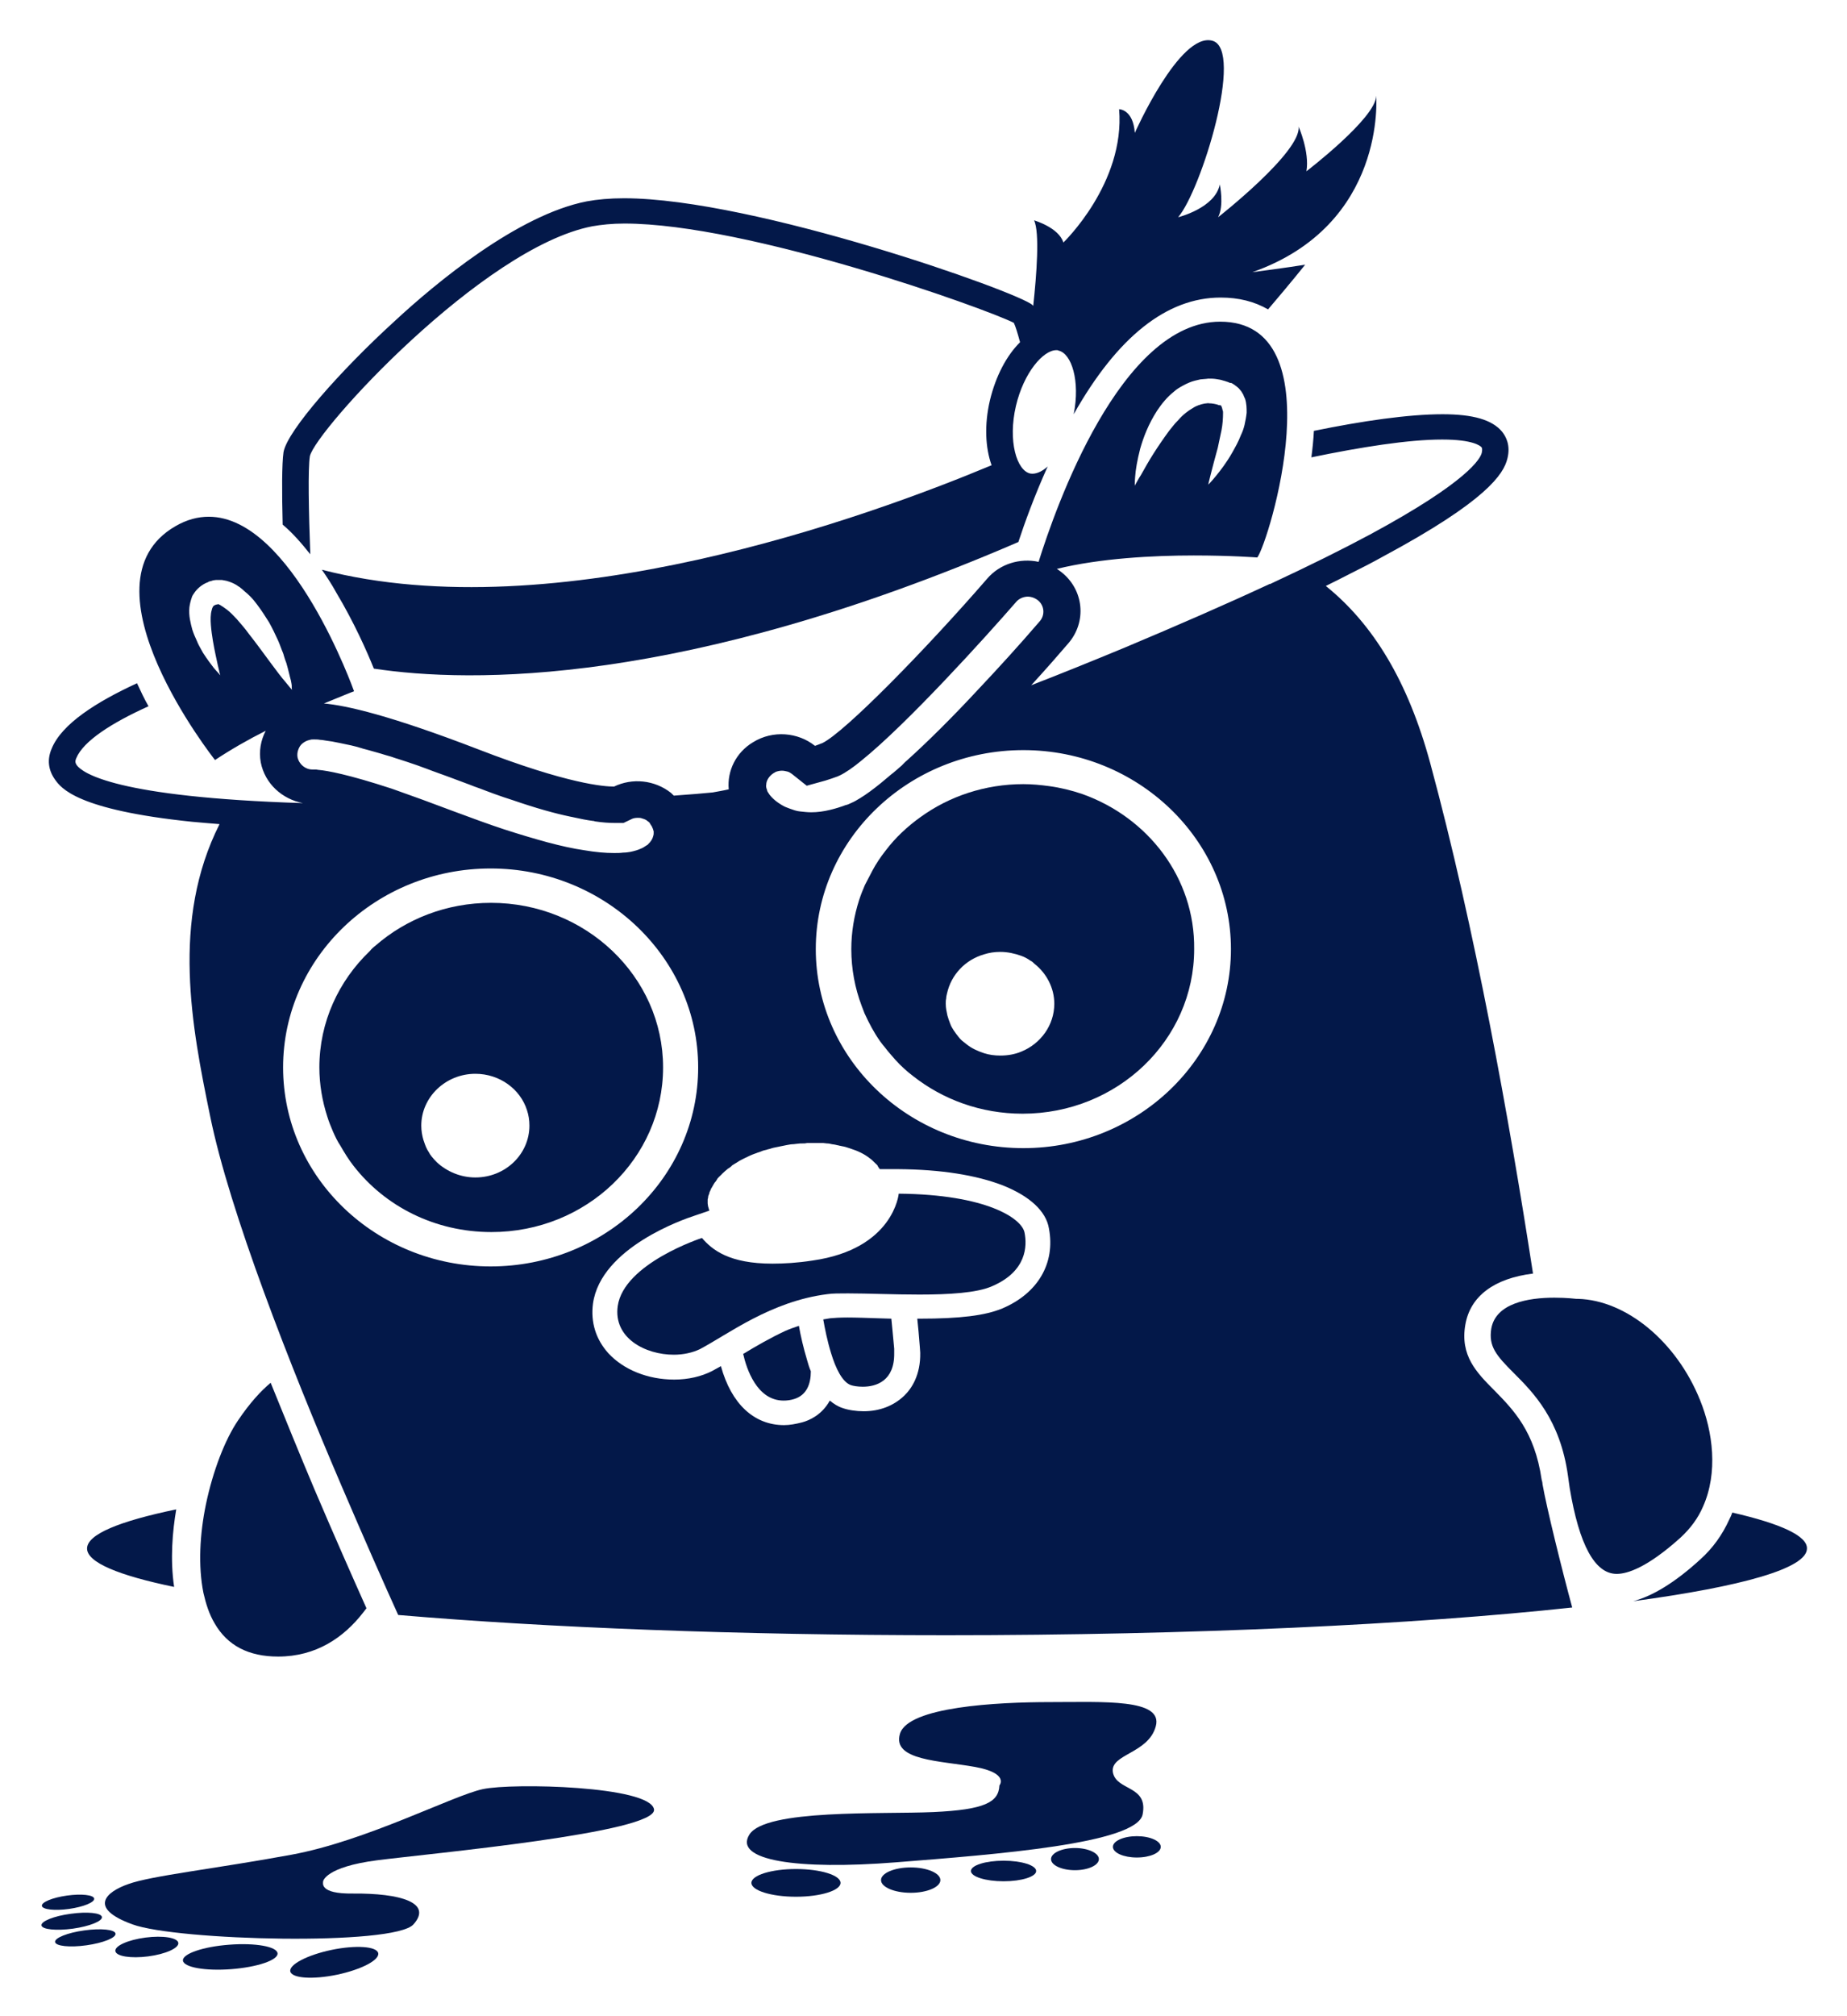 <svg width="22" height="24" viewBox="0 0 22 24" fill="none" xmlns="http://www.w3.org/2000/svg">
<g clip-path="url(#clip0_869_22394)">
<path d="M18.363 17.614C18.279 17.035 18.024 16.78 17.798 16.549C17.586 16.337 17.39 16.135 17.454 15.768C17.513 15.428 17.798 15.217 18.26 15.16C17.98 13.342 17.567 11.044 17.036 9.085C16.77 8.105 16.353 7.427 15.792 6.975C15.896 6.923 15.994 6.876 16.092 6.824C16.225 6.758 16.353 6.692 16.471 6.626C17.709 5.962 17.911 5.642 17.955 5.458C17.994 5.303 17.94 5.199 17.891 5.138C17.773 4.997 17.547 4.931 17.183 4.931C16.775 4.931 16.225 5.011 15.65 5.129C15.645 5.228 15.635 5.331 15.62 5.444C16.21 5.322 16.775 5.232 17.178 5.232C17.547 5.232 17.631 5.308 17.645 5.322C17.65 5.327 17.66 5.341 17.65 5.388C17.635 5.458 17.488 5.732 16.318 6.363C15.984 6.542 15.586 6.739 15.139 6.947L15.134 6.951H15.124C14.608 7.191 14.023 7.446 13.394 7.71C13.02 7.865 12.647 8.016 12.283 8.157C12.46 7.964 12.612 7.79 12.725 7.658C12.946 7.403 12.912 7.022 12.642 6.81C12.622 6.796 12.607 6.782 12.588 6.772C13.104 6.645 13.738 6.612 14.219 6.612C14.662 6.612 14.976 6.636 14.976 6.636C15.114 6.452 15.915 3.829 14.534 3.829C13.345 3.829 12.568 6.056 12.371 6.688C12.15 6.64 11.909 6.711 11.757 6.89C11.03 7.728 10.066 8.713 9.796 8.845C9.757 8.859 9.727 8.873 9.707 8.878C9.506 8.717 9.206 8.689 8.97 8.835C8.764 8.958 8.66 9.179 8.68 9.396C8.601 9.414 8.533 9.424 8.488 9.433C8.385 9.443 8.228 9.457 8.026 9.471L7.992 9.438C7.795 9.283 7.53 9.259 7.314 9.363C7.196 9.363 6.768 9.334 5.697 8.92C4.645 8.515 4.124 8.397 3.858 8.374C4.075 8.284 4.217 8.228 4.217 8.228C4.217 8.228 3.48 6.151 2.487 6.151C2.359 6.151 2.227 6.184 2.089 6.264C0.9 6.951 2.561 9.047 2.561 9.047C2.753 8.92 2.959 8.802 3.165 8.699C3.106 8.812 3.082 8.943 3.106 9.075C3.156 9.33 3.362 9.513 3.608 9.56C1.376 9.49 0.983 9.202 0.914 9.108C0.9 9.085 0.89 9.066 0.909 9.024C0.993 8.821 1.332 8.604 1.769 8.407C1.72 8.322 1.676 8.228 1.632 8.133C1.15 8.355 0.732 8.618 0.614 8.915C0.56 9.042 0.575 9.165 0.654 9.278C0.727 9.381 0.914 9.64 2.286 9.782C2.389 9.791 2.497 9.801 2.615 9.81C2.035 10.959 2.286 12.231 2.502 13.281C2.733 14.421 3.465 16.281 4.065 17.68C4.345 18.334 4.591 18.89 4.743 19.224C6.517 19.375 8.793 19.465 11.275 19.465C14.21 19.465 16.859 19.337 18.727 19.135C18.609 18.702 18.422 17.948 18.373 17.666C18.373 17.651 18.368 17.628 18.363 17.614V17.614ZM13.517 5.769C13.517 5.746 13.517 5.713 13.521 5.675C13.526 5.595 13.546 5.477 13.581 5.341C13.62 5.204 13.679 5.049 13.782 4.889C13.836 4.808 13.9 4.728 13.983 4.662C14.013 4.634 14.052 4.611 14.087 4.592C14.111 4.578 14.141 4.564 14.165 4.554C14.21 4.535 14.254 4.526 14.298 4.516C14.328 4.512 14.362 4.512 14.392 4.507C14.421 4.507 14.455 4.507 14.485 4.512C14.514 4.516 14.544 4.521 14.573 4.531L14.588 4.535L14.618 4.545L14.632 4.549L14.637 4.554H14.642L14.657 4.559H14.667C14.672 4.559 14.745 4.606 14.765 4.634L14.785 4.658L14.799 4.681C14.809 4.695 14.814 4.71 14.819 4.724C14.819 4.728 14.824 4.728 14.824 4.733C14.824 4.738 14.824 4.738 14.829 4.743C14.849 4.804 14.849 4.86 14.849 4.912C14.844 4.964 14.834 5.011 14.824 5.058C14.814 5.1 14.799 5.143 14.78 5.181C14.75 5.261 14.711 5.327 14.677 5.388C14.608 5.51 14.534 5.604 14.48 5.67C14.426 5.736 14.392 5.769 14.392 5.769C14.392 5.769 14.401 5.722 14.421 5.647C14.441 5.567 14.47 5.458 14.505 5.331C14.519 5.265 14.534 5.195 14.549 5.124C14.563 5.053 14.568 4.978 14.568 4.912C14.568 4.903 14.568 4.893 14.563 4.884C14.559 4.865 14.554 4.846 14.549 4.837C14.549 4.832 14.544 4.832 14.544 4.827L14.529 4.823H14.519L14.49 4.813C14.475 4.808 14.46 4.808 14.445 4.804H14.441C14.421 4.799 14.406 4.804 14.392 4.799C14.377 4.799 14.362 4.804 14.347 4.804C14.303 4.813 14.254 4.827 14.21 4.856L14.165 4.884C14.151 4.893 14.136 4.907 14.121 4.917C14.092 4.94 14.062 4.969 14.038 4.997C14.023 5.011 14.013 5.025 13.998 5.039C13.974 5.067 13.949 5.1 13.925 5.129C13.856 5.223 13.792 5.317 13.738 5.402C13.684 5.487 13.639 5.567 13.605 5.628C13.595 5.647 13.581 5.67 13.571 5.684C13.531 5.755 13.507 5.797 13.507 5.797C13.507 5.797 13.517 5.788 13.517 5.769V5.769ZM9.216 9.202C9.226 9.198 9.231 9.193 9.24 9.188C9.265 9.179 9.29 9.174 9.314 9.174C9.334 9.174 9.358 9.179 9.378 9.184C9.398 9.188 9.417 9.202 9.432 9.212L9.609 9.353L9.83 9.292C9.879 9.278 9.929 9.259 9.983 9.24L9.992 9.235L10.002 9.231C10.071 9.198 10.16 9.137 10.258 9.056C10.803 8.618 11.732 7.592 12.101 7.168C12.135 7.126 12.19 7.102 12.244 7.102C12.273 7.102 12.317 7.111 12.361 7.144C12.44 7.206 12.45 7.319 12.386 7.394C12.135 7.686 11.89 7.954 11.659 8.199C11.344 8.538 11.054 8.826 10.803 9.052C10.779 9.071 10.759 9.094 10.74 9.113C10.695 9.151 10.656 9.188 10.612 9.221L10.494 9.32C10.4 9.396 10.317 9.457 10.248 9.499C10.204 9.527 10.169 9.546 10.135 9.56C10.115 9.57 10.096 9.579 10.071 9.584C10.007 9.608 9.948 9.626 9.889 9.64C9.811 9.659 9.737 9.669 9.663 9.669C9.619 9.669 9.575 9.664 9.53 9.659C9.486 9.655 9.447 9.64 9.408 9.626C9.388 9.617 9.368 9.612 9.349 9.603C9.329 9.593 9.314 9.584 9.299 9.575C9.206 9.518 9.162 9.457 9.152 9.438C9.147 9.429 9.137 9.419 9.137 9.405C9.127 9.381 9.122 9.358 9.127 9.339C9.127 9.292 9.162 9.235 9.216 9.202V9.202ZM11.939 15.575C11.737 15.659 11.442 15.697 10.951 15.697H10.926C10.936 15.791 10.946 15.899 10.956 16.031C10.956 16.055 10.961 16.078 10.961 16.102C10.966 16.37 10.857 16.531 10.769 16.615C10.646 16.733 10.479 16.799 10.287 16.799C10.199 16.799 10.105 16.785 10.037 16.761C9.978 16.742 9.929 16.709 9.884 16.672C9.791 16.841 9.643 16.907 9.555 16.931C9.481 16.95 9.408 16.964 9.339 16.964C8.98 16.964 8.71 16.709 8.587 16.262L8.484 16.319C8.356 16.385 8.198 16.422 8.031 16.422C7.717 16.422 7.427 16.305 7.245 16.107C7.097 15.942 7.034 15.739 7.063 15.518C7.156 14.849 8.154 14.51 8.267 14.473L8.449 14.411C8.444 14.392 8.439 14.378 8.434 14.36C8.434 14.35 8.429 14.336 8.429 14.326V14.284C8.429 14.275 8.429 14.27 8.434 14.261V14.251C8.434 14.242 8.439 14.228 8.444 14.218C8.449 14.209 8.449 14.195 8.454 14.185C8.454 14.181 8.459 14.181 8.459 14.176C8.464 14.166 8.464 14.162 8.469 14.152C8.469 14.148 8.474 14.143 8.474 14.143C8.479 14.133 8.484 14.129 8.488 14.119C8.488 14.115 8.493 14.115 8.493 14.11C8.498 14.1 8.508 14.086 8.513 14.077C8.523 14.068 8.528 14.058 8.538 14.044C8.538 14.039 8.543 14.039 8.543 14.034C8.547 14.025 8.557 14.02 8.562 14.011L8.572 14.002L8.597 13.978L8.601 13.973C8.621 13.954 8.646 13.931 8.67 13.912C8.675 13.907 8.675 13.907 8.68 13.907C8.69 13.898 8.7 13.893 8.71 13.884L8.719 13.874C8.729 13.865 8.744 13.86 8.754 13.851C8.759 13.851 8.759 13.846 8.764 13.846L8.808 13.818C8.828 13.808 8.842 13.799 8.862 13.79C8.867 13.79 8.867 13.785 8.872 13.785C8.911 13.766 8.95 13.747 8.99 13.733C8.995 13.733 9 13.728 9.005 13.728C9.024 13.719 9.049 13.714 9.068 13.705C9.088 13.695 9.113 13.691 9.132 13.686C9.137 13.686 9.142 13.681 9.147 13.681C9.172 13.677 9.191 13.667 9.216 13.662C9.24 13.658 9.26 13.653 9.285 13.648C9.29 13.648 9.295 13.644 9.304 13.644C9.329 13.639 9.353 13.634 9.373 13.63C9.398 13.625 9.427 13.62 9.452 13.62C9.481 13.615 9.506 13.615 9.535 13.611H9.56C9.58 13.611 9.594 13.611 9.614 13.606H9.806C9.82 13.606 9.835 13.611 9.85 13.611C9.87 13.611 9.889 13.615 9.909 13.62C9.919 13.62 9.933 13.625 9.943 13.625C9.958 13.63 9.973 13.63 9.983 13.634C9.992 13.634 9.997 13.639 10.007 13.639C10.022 13.644 10.037 13.644 10.051 13.648C10.056 13.648 10.066 13.653 10.071 13.653L10.115 13.667C10.12 13.667 10.125 13.672 10.13 13.672C10.219 13.7 10.297 13.738 10.356 13.785C10.371 13.794 10.381 13.804 10.391 13.813L10.43 13.851L10.445 13.865C10.45 13.87 10.454 13.874 10.454 13.879C10.459 13.889 10.464 13.893 10.469 13.903C10.474 13.907 10.474 13.912 10.479 13.917H10.7C11.207 13.921 11.624 13.987 11.944 14.11C12.263 14.237 12.46 14.416 12.494 14.623C12.573 15.038 12.361 15.396 11.939 15.575V15.575ZM3.401 8.119C3.352 8.063 3.288 7.978 3.215 7.879C3.141 7.78 3.057 7.662 2.964 7.545C2.92 7.483 2.87 7.427 2.821 7.37C2.802 7.352 2.782 7.328 2.762 7.309C2.743 7.29 2.723 7.272 2.703 7.257C2.689 7.248 2.679 7.239 2.664 7.229C2.654 7.22 2.639 7.215 2.63 7.206L2.6 7.191H2.59H2.6L2.585 7.196H2.576C2.561 7.201 2.556 7.206 2.546 7.21C2.536 7.22 2.526 7.239 2.522 7.262C2.507 7.309 2.507 7.38 2.512 7.441C2.517 7.507 2.526 7.568 2.536 7.629C2.556 7.747 2.58 7.851 2.595 7.921C2.605 7.959 2.61 7.987 2.615 8.006C2.615 8.011 2.615 8.016 2.62 8.02C2.62 8.03 2.625 8.039 2.625 8.039C2.625 8.039 2.615 8.03 2.605 8.016C2.59 8.002 2.571 7.978 2.546 7.95C2.512 7.907 2.467 7.846 2.418 7.771C2.404 7.747 2.389 7.719 2.374 7.691C2.364 7.672 2.354 7.653 2.345 7.629C2.325 7.587 2.305 7.54 2.29 7.493C2.271 7.418 2.246 7.333 2.256 7.229C2.261 7.191 2.271 7.149 2.286 7.107C2.29 7.093 2.3 7.078 2.31 7.064C2.345 7.008 2.408 6.956 2.472 6.932L2.482 6.928L2.487 6.923L2.507 6.918L2.522 6.914L2.536 6.909C2.541 6.909 2.561 6.904 2.571 6.904H2.644C2.664 6.909 2.679 6.909 2.698 6.914C2.748 6.928 2.792 6.947 2.826 6.97C2.836 6.98 2.851 6.984 2.861 6.994C2.88 7.008 2.895 7.022 2.91 7.036C2.934 7.055 2.954 7.074 2.974 7.093C3.008 7.126 3.038 7.163 3.062 7.196C3.116 7.267 3.16 7.337 3.205 7.408C3.244 7.479 3.278 7.549 3.308 7.615C3.328 7.658 3.342 7.7 3.357 7.738C3.367 7.761 3.377 7.785 3.382 7.808C3.391 7.837 3.401 7.87 3.411 7.893C3.436 7.978 3.45 8.049 3.465 8.1C3.47 8.129 3.475 8.148 3.475 8.166V8.185C3.475 8.204 3.48 8.213 3.48 8.213C3.48 8.213 3.45 8.181 3.401 8.119V8.119ZM3.544 9.014C3.534 8.953 3.559 8.906 3.573 8.882C3.588 8.859 3.627 8.821 3.691 8.807C3.706 8.802 3.716 8.802 3.731 8.802H3.75C3.765 8.802 3.79 8.802 3.814 8.807C3.834 8.807 3.858 8.812 3.883 8.816C3.927 8.821 3.981 8.83 4.05 8.845C4.089 8.854 4.134 8.863 4.183 8.873C4.222 8.882 4.261 8.892 4.306 8.906C4.33 8.915 4.36 8.92 4.389 8.929L4.492 8.958C4.522 8.967 4.556 8.976 4.586 8.986C4.601 8.991 4.615 8.995 4.635 9C4.669 9.009 4.704 9.024 4.738 9.033C4.807 9.056 4.886 9.08 4.964 9.108L5.082 9.151L5.156 9.179C5.274 9.221 5.402 9.268 5.539 9.32C5.579 9.334 5.613 9.348 5.652 9.363C5.702 9.381 5.746 9.396 5.79 9.414C5.864 9.443 5.933 9.466 6.001 9.49C6.041 9.504 6.075 9.513 6.114 9.527C6.39 9.622 6.611 9.683 6.793 9.721C6.807 9.725 6.822 9.725 6.837 9.73C6.921 9.749 6.994 9.763 7.063 9.772C7.068 9.772 7.078 9.772 7.083 9.777C7.176 9.791 7.255 9.796 7.314 9.796H7.427L7.515 9.754C7.54 9.739 7.569 9.735 7.599 9.735C7.614 9.735 7.633 9.735 7.653 9.744C7.673 9.749 7.697 9.758 7.717 9.777C7.732 9.786 7.741 9.796 7.746 9.81C7.756 9.824 7.766 9.838 7.771 9.852C7.771 9.857 7.771 9.857 7.776 9.862C7.781 9.876 7.781 9.885 7.786 9.895V9.918C7.786 9.928 7.786 9.937 7.781 9.951C7.776 9.961 7.776 9.975 7.766 9.989C7.761 10.003 7.751 10.012 7.741 10.027L7.727 10.041C7.722 10.046 7.717 10.055 7.707 10.06C7.702 10.064 7.697 10.064 7.692 10.069C7.677 10.079 7.658 10.093 7.633 10.102C7.604 10.116 7.559 10.13 7.51 10.14C7.486 10.144 7.456 10.149 7.422 10.149C7.387 10.154 7.353 10.154 7.314 10.154C7.211 10.154 7.093 10.144 6.96 10.121C6.827 10.102 6.68 10.069 6.522 10.027C6.365 9.984 6.188 9.932 6.001 9.871C5.815 9.81 5.613 9.735 5.397 9.655C5.136 9.556 4.915 9.476 4.728 9.41C4.704 9.4 4.684 9.396 4.66 9.386C4.143 9.217 3.898 9.174 3.799 9.165H3.795L3.765 9.16H3.721C3.637 9.16 3.563 9.099 3.544 9.014V9.014ZM3.372 12.706C3.372 11.397 4.483 10.338 5.844 10.338C7.206 10.338 8.316 11.402 8.316 12.706C8.316 14.016 7.206 15.075 5.844 15.075C4.483 15.075 3.372 14.016 3.372 12.706V12.706ZM12.19 13.667C10.823 13.667 9.717 12.603 9.717 11.298C9.717 9.989 10.828 8.929 12.19 8.929C13.551 8.929 14.662 9.994 14.662 11.298C14.662 12.603 13.551 13.667 12.19 13.667ZM3.313 19.719C3.765 19.719 4.094 19.493 4.325 19.196C4.34 19.177 4.35 19.163 4.365 19.144C4.207 18.791 3.986 18.292 3.745 17.727C3.578 17.331 3.401 16.898 3.224 16.46C3.111 16.554 2.979 16.695 2.836 16.907C2.679 17.138 2.536 17.51 2.453 17.906C2.379 18.264 2.359 18.64 2.423 18.961C2.453 19.093 2.492 19.215 2.556 19.323C2.708 19.587 2.959 19.719 3.313 19.719V19.719ZM1.037 18.433C1.037 18.598 1.411 18.753 2.074 18.89C2.025 18.56 2.055 18.226 2.099 17.967C1.421 18.108 1.037 18.264 1.037 18.433V18.433ZM20.634 18.005C20.624 18.033 20.614 18.056 20.599 18.085C20.516 18.268 20.403 18.428 20.25 18.565C19.951 18.838 19.685 18.998 19.454 19.06C20.752 18.885 21.523 18.669 21.523 18.433C21.528 18.282 21.209 18.137 20.634 18.005V18.005Z" fill="#031849"/>
<path d="M20.285 17.934C20.466 17.529 20.403 17.044 20.25 16.667C19.97 15.97 19.37 15.476 18.795 15.461H18.776C18.776 15.461 18.663 15.447 18.515 15.447C18.201 15.447 17.817 15.513 17.763 15.815C17.729 16.027 17.822 16.135 18.029 16.342C18.265 16.578 18.584 16.898 18.677 17.571C18.682 17.619 18.692 17.666 18.697 17.713C18.81 18.391 18.997 18.735 19.257 18.735C19.385 18.735 19.621 18.659 20.014 18.306C20.137 18.193 20.226 18.071 20.285 17.934V17.934ZM3.696 6.598C3.677 6.085 3.667 5.581 3.691 5.43C3.76 5.124 5.746 2.948 7.053 2.694C7.161 2.675 7.289 2.661 7.437 2.661C8.911 2.661 11.732 3.669 12.076 3.843C12.096 3.885 12.121 3.965 12.15 4.074C11.988 4.234 11.86 4.479 11.791 4.766C11.723 5.058 11.737 5.331 11.811 5.538C10.322 6.16 6.616 7.502 3.834 6.782C3.893 6.867 3.952 6.956 4.006 7.055C4.217 7.408 4.37 7.752 4.453 7.959C5.603 8.133 8.144 8.171 12.13 6.452C12.204 6.226 12.322 5.901 12.479 5.553C12.406 5.619 12.332 5.647 12.273 5.637C12.111 5.604 12.003 5.251 12.101 4.832C12.194 4.436 12.425 4.168 12.583 4.168C12.592 4.168 12.602 4.168 12.607 4.173C12.764 4.206 12.868 4.535 12.789 4.931C13.31 4.008 13.9 3.542 14.539 3.542C14.755 3.542 14.942 3.589 15.104 3.683C15.374 3.367 15.546 3.151 15.546 3.151C15.345 3.184 14.917 3.24 14.917 3.24C16.52 2.675 16.392 1.14 16.392 1.14C16.392 1.403 15.561 2.039 15.561 2.039C15.601 1.808 15.468 1.507 15.468 1.507C15.502 1.808 14.509 2.586 14.509 2.586C14.583 2.444 14.529 2.195 14.529 2.195C14.475 2.477 14.033 2.586 14.033 2.586C14.308 2.265 14.824 0.589 14.441 0.485C14.052 0.377 13.517 1.582 13.517 1.582C13.497 1.3 13.33 1.3 13.33 1.3C13.403 2.181 12.666 2.887 12.666 2.887C12.612 2.708 12.317 2.623 12.317 2.623C12.386 2.765 12.347 3.273 12.307 3.641L12.298 3.631C12.14 3.48 8.985 2.36 7.432 2.36C7.265 2.36 7.112 2.374 6.989 2.397C6.168 2.557 5.19 3.367 4.684 3.838C4.075 4.394 3.421 5.124 3.377 5.383C3.357 5.52 3.357 5.863 3.367 6.245C3.48 6.339 3.588 6.462 3.696 6.598ZM5.751 21.297C5.397 21.372 4.365 21.914 3.47 22.078C2.576 22.243 1.799 22.328 1.529 22.427C1.258 22.521 1.047 22.714 1.578 22.907C2.109 23.101 4.694 23.166 4.925 22.907C5.156 22.648 4.768 22.535 4.202 22.54C3.799 22.545 3.849 22.413 3.849 22.394C3.849 22.394 3.873 22.224 4.492 22.144C5.112 22.064 7.84 21.815 7.79 21.537C7.741 21.259 6.105 21.221 5.751 21.297V21.297Z" fill="#031849"/>
<path d="M4.015 23.506C4.304 23.445 4.523 23.331 4.505 23.249C4.487 23.168 4.237 23.151 3.948 23.211C3.659 23.272 3.44 23.386 3.458 23.468C3.477 23.549 3.726 23.566 4.015 23.506Z" fill="#031849"/>
<path d="M2.755 23.44C3.066 23.416 3.313 23.332 3.306 23.252C3.3 23.171 3.042 23.125 2.731 23.149C2.42 23.172 2.173 23.257 2.179 23.337C2.186 23.418 2.444 23.464 2.755 23.44Z" fill="#031849"/>
<path d="M1.765 23.288C1.972 23.261 2.133 23.189 2.124 23.127C2.115 23.065 1.94 23.037 1.733 23.064C1.526 23.091 1.365 23.163 1.374 23.225C1.383 23.287 1.558 23.315 1.765 23.288Z" fill="#031849"/>
<path d="M1.03 23.156C1.229 23.128 1.384 23.066 1.376 23.017C1.369 22.968 1.202 22.951 1.003 22.979C0.804 23.006 0.649 23.069 0.656 23.117C0.664 23.166 0.831 23.184 1.03 23.156Z" fill="#031849"/>
<path d="M0.868 22.958C1.067 22.93 1.222 22.868 1.214 22.819C1.207 22.77 1.04 22.753 0.841 22.781C0.642 22.808 0.487 22.87 0.494 22.919C0.502 22.968 0.669 22.985 0.868 22.958Z" fill="#031849"/>
<path d="M0.822 22.723C0.994 22.699 1.128 22.644 1.122 22.6C1.115 22.556 0.97 22.54 0.798 22.564C0.626 22.588 0.492 22.643 0.499 22.687C0.506 22.73 0.65 22.747 0.822 22.723Z" fill="#031849"/>
<path d="M11.118 21.57C10.504 21.598 9.118 21.532 8.926 21.838C8.734 22.145 9.491 22.262 10.676 22.168C11.86 22.074 13.541 21.947 13.61 21.598C13.679 21.25 13.3 21.32 13.256 21.099C13.217 20.878 13.679 20.878 13.767 20.548C13.856 20.218 13.143 20.261 12.509 20.261C11.875 20.261 10.818 20.317 10.72 20.637C10.622 20.958 11.201 20.958 11.614 21.033C12.027 21.108 11.904 21.254 11.904 21.254C11.895 21.452 11.732 21.542 11.118 21.57V21.57Z" fill="#031849"/>
<path d="M9.481 22.578C9.774 22.578 10.012 22.504 10.012 22.413C10.012 22.322 9.774 22.248 9.481 22.248C9.188 22.248 8.95 22.322 8.95 22.413C8.95 22.504 9.188 22.578 9.481 22.578Z" fill="#031849"/>
<path d="M10.848 22.531C11.043 22.531 11.201 22.463 11.201 22.38C11.201 22.297 11.043 22.229 10.848 22.229C10.652 22.229 10.494 22.297 10.494 22.38C10.494 22.463 10.652 22.531 10.848 22.531Z" fill="#031849"/>
<path d="M11.954 22.394C12.168 22.394 12.342 22.339 12.342 22.272C12.342 22.204 12.168 22.149 11.954 22.149C11.739 22.149 11.565 22.204 11.565 22.272C11.565 22.339 11.739 22.394 11.954 22.394Z" fill="#031849"/>
<path d="M12.804 22.262C12.961 22.262 13.089 22.203 13.089 22.13C13.089 22.058 12.961 21.998 12.804 21.998C12.646 21.998 12.519 22.058 12.519 22.13C12.519 22.203 12.646 22.262 12.804 22.262Z" fill="#031849"/>
<path d="M13.541 22.111C13.699 22.111 13.826 22.055 13.826 21.984C13.826 21.914 13.699 21.857 13.541 21.857C13.384 21.857 13.256 21.914 13.256 21.984C13.256 22.055 13.384 22.111 13.541 22.111Z" fill="#031849"/>
<path d="M5.849 10.747C5.318 10.747 4.836 10.94 4.473 11.256C4.448 11.275 4.423 11.298 4.404 11.322C4.035 11.675 3.804 12.165 3.804 12.706C3.804 12.909 3.839 13.107 3.898 13.29C3.917 13.352 3.942 13.413 3.966 13.469C3.991 13.526 4.02 13.587 4.055 13.639C4.104 13.724 4.153 13.804 4.212 13.879C4.586 14.36 5.18 14.666 5.854 14.666C6.984 14.666 7.898 13.79 7.898 12.706C7.898 11.623 6.974 10.747 5.849 10.747ZM5.662 14.016C5.485 14.016 5.323 13.945 5.205 13.837C5.18 13.813 5.161 13.79 5.141 13.766C5.126 13.747 5.117 13.733 5.107 13.714C5.082 13.677 5.067 13.639 5.053 13.597C5.048 13.587 5.048 13.578 5.043 13.568C5.028 13.517 5.018 13.46 5.018 13.399C5.018 13.06 5.308 12.782 5.662 12.782C5.952 12.782 6.198 12.965 6.277 13.215C6.296 13.272 6.306 13.333 6.306 13.399C6.306 13.738 6.021 14.016 5.662 14.016V14.016ZM12.892 9.452C12.769 9.41 12.637 9.377 12.499 9.358C12.396 9.344 12.293 9.334 12.189 9.334C11.732 9.334 11.305 9.48 10.966 9.725C10.808 9.838 10.666 9.97 10.548 10.126C10.489 10.201 10.435 10.281 10.39 10.366L10.302 10.535C10.277 10.592 10.253 10.653 10.233 10.714C10.174 10.898 10.14 11.096 10.14 11.298C10.14 11.534 10.184 11.764 10.263 11.972C10.273 12 10.287 12.033 10.297 12.061C10.351 12.179 10.41 12.292 10.484 12.396C10.504 12.424 10.523 12.447 10.543 12.471C10.582 12.523 10.626 12.57 10.666 12.617C10.73 12.688 10.803 12.754 10.877 12.81C11.231 13.088 11.683 13.257 12.18 13.257C13.31 13.257 14.224 12.381 14.224 11.298C14.234 10.45 13.674 9.73 12.892 9.452V9.452ZM12.165 12.518C12.086 12.551 12.003 12.565 11.914 12.565C11.845 12.565 11.781 12.556 11.722 12.537C11.649 12.513 11.575 12.48 11.516 12.433C11.496 12.419 11.477 12.4 11.457 12.386C11.442 12.372 11.428 12.358 11.418 12.344C11.398 12.32 11.378 12.292 11.359 12.264C11.344 12.24 11.329 12.217 11.319 12.188C11.305 12.155 11.295 12.122 11.285 12.089C11.275 12.042 11.265 12 11.265 11.948C11.265 11.925 11.265 11.906 11.27 11.887C11.27 11.868 11.275 11.845 11.28 11.826C11.329 11.604 11.496 11.425 11.722 11.36C11.781 11.341 11.845 11.331 11.914 11.331C12.003 11.331 12.086 11.35 12.165 11.378C12.204 11.392 12.239 11.411 12.273 11.435C12.293 11.444 12.307 11.458 12.322 11.473C12.465 11.585 12.558 11.76 12.558 11.948C12.558 12.203 12.396 12.424 12.165 12.518V12.518ZM9.658 16.323C9.638 16.276 9.624 16.229 9.614 16.192C9.57 16.046 9.535 15.895 9.516 15.782C9.461 15.801 9.407 15.819 9.353 15.843C9.171 15.928 9.009 16.022 8.862 16.111C8.857 16.111 8.857 16.116 8.852 16.116C8.891 16.29 9.014 16.672 9.334 16.672C9.373 16.672 9.417 16.667 9.461 16.653C9.609 16.606 9.658 16.474 9.658 16.323V16.323ZM10.095 15.683C10.002 15.683 9.933 15.688 9.889 15.692C9.86 15.697 9.835 15.702 9.806 15.706C9.825 15.815 9.855 15.965 9.899 16.107C9.953 16.286 10.032 16.451 10.135 16.488C10.164 16.498 10.218 16.507 10.277 16.507C10.44 16.507 10.656 16.436 10.651 16.107V16.055C10.636 15.895 10.626 15.782 10.617 15.697C10.562 15.697 10.504 15.692 10.454 15.692C10.326 15.688 10.199 15.683 10.095 15.683V15.683Z" fill="#031849"/>
<path d="M10.705 14.209C10.705 14.209 10.646 14.868 9.678 15.005C9.496 15.033 9.339 15.042 9.201 15.042C8.685 15.042 8.483 14.878 8.361 14.736C8.361 14.736 7.432 15.038 7.358 15.546C7.304 15.928 7.687 16.126 8.026 16.126C8.139 16.126 8.248 16.102 8.336 16.06C8.675 15.881 9.181 15.49 9.855 15.405C9.914 15.396 10.002 15.396 10.101 15.396C10.332 15.396 10.646 15.41 10.951 15.41C11.3 15.41 11.634 15.391 11.816 15.311C12.234 15.132 12.234 14.826 12.204 14.675C12.175 14.505 11.752 14.218 10.705 14.209V14.209Z" fill="#031849"/>
</g>
<defs>
<clipPath id="clip0_869_22394">
<rect width="22" height="24" fill="white"/>
</clipPath>
</defs>
</svg>
